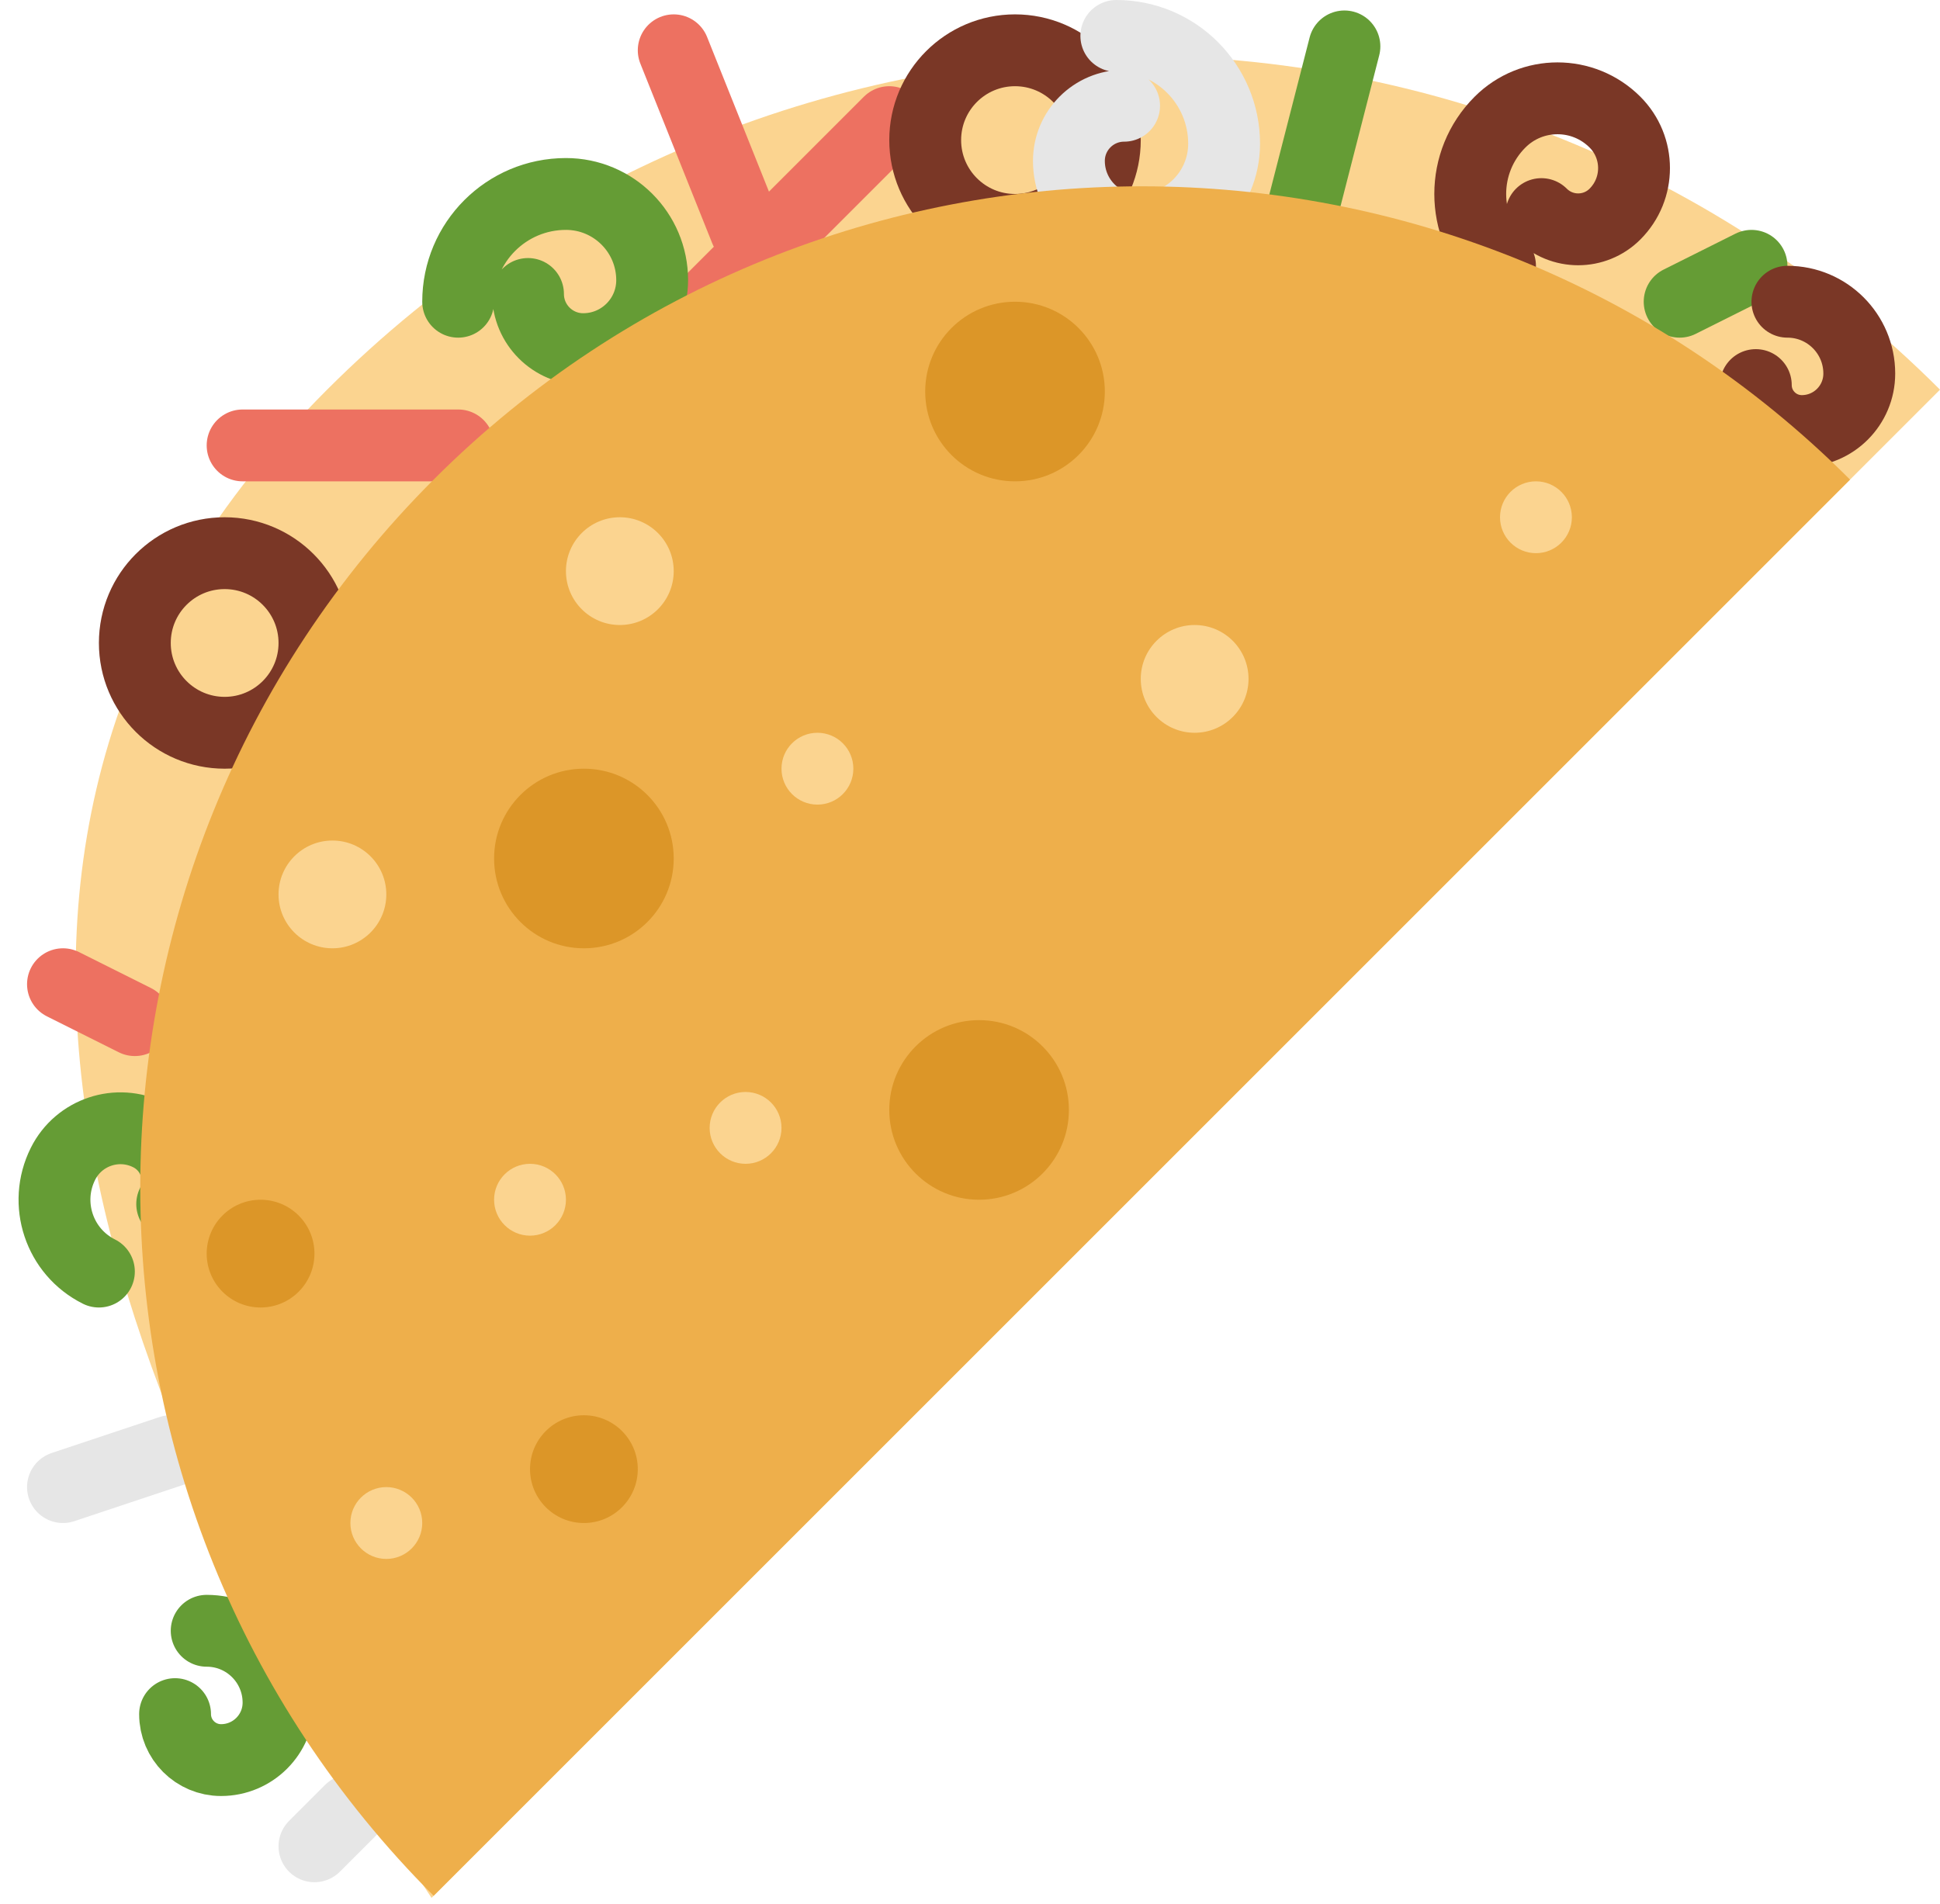 <?xml version="1.0" encoding="UTF-8" standalone="no"?>
<svg width="54px" height="53px" viewBox="0 0 54 53" version="1.1" xmlns="http://www.w3.org/2000/svg" xmlns:xlink="http://www.w3.org/1999/xlink" xmlns:sketch="http://www.bohemiancoding.com/sketch/ns">
    <!-- Generator: Sketch 3.2.2 (9983) - http://www.bohemiancoding.com/sketch -->
    <title>89 - Taco (Flat)</title>
    <desc>Created with Sketch.</desc>
    <defs></defs>
    <g id="Page-1" stroke="none" stroke-width="1" fill="none" fill-rule="evenodd" sketch:type="MSPage">
        <g id="Icons" sketch:type="MSArtboardGroup" transform="translate(-244, -2041)">
            <g id="89---Taco-(Flat)" sketch:type="MSLayerGroup" transform="translate(245, 2042)">
                <path d="M8.105,9.848 C-4.293,22.246 1.753,37.9 11.012,51.836 L53,9.848 C40.603,-2.549 20.502,-2.549 8.105,9.848" id="Fill-2102" fill="#FBD490" sketch:type="MSShapeGroup"></path>
                <path d="M17.753,0.4 L19.753,5.4" id="Stroke-2103" stroke="#ED7161" stroke-width="2" stroke-linecap="round" stroke-linejoin="round" sketch:type="MSShapeGroup"></path>
                <path d="M36.422,0.292 L35.084,5.508" id="Stroke-2104" stroke="#659C35" stroke-width="2" stroke-linecap="round" stroke-linejoin="round" sketch:type="MSShapeGroup"></path>
                <path d="M18.753,7.4 L23.753,2.4 M11.753,11.4 L5.753,11.4" id="Stroke-2105" stroke="#ED7161" stroke-width="2" stroke-linecap="round" stroke-linejoin="round" sketch:type="MSShapeGroup"></path>
                <path d="M45.753,7.4 L47.753,6.4" id="Stroke-2106" stroke="#659C35" stroke-width="2" stroke-linecap="round" stroke-linejoin="round" sketch:type="MSShapeGroup"></path>
                <path d="M3.753,39.4 L0.753,40.4" id="Stroke-2107" stroke="#E6E6E6" stroke-width="2" stroke-linecap="round" stroke-linejoin="round" sketch:type="MSShapeGroup"></path>
                <path d="M0.753,26.4 L2.753,27.4" id="Stroke-2108" stroke="#ED7161" stroke-width="2" stroke-linecap="round" stroke-linejoin="round" sketch:type="MSShapeGroup"></path>
                <path d="M8.753,49.4 L7.753,50.4" id="Stroke-2109" stroke="#E6E6E6" stroke-width="2" stroke-linecap="round" stroke-linejoin="round" sketch:type="MSShapeGroup"></path>
                <path d="M11.753,7.4 C11.753,5.743 13.096,4.4 14.753,4.4 C16.078,4.4 17.153,5.474 17.153,6.8 C17.153,7.86 16.293,8.72 15.233,8.72 C14.385,8.72 13.697,8.032 13.697,7.184" id="Stroke-2110" stroke="#659C35" stroke-width="2" stroke-linecap="round" stroke-linejoin="round" sketch:type="MSShapeGroup"></path>
                <path d="M7.753,16.9 C7.753,18.28 6.634,19.4 5.253,19.4 C3.872,19.4 2.753,18.28 2.753,16.9 C2.753,15.519 3.872,14.4 5.253,14.4 C6.634,14.4 7.753,15.519 7.753,16.9 L7.753,16.9 Z M29.753,2.9 C29.753,4.281 28.634,5.4 27.253,5.4 C25.872,5.4 24.753,4.281 24.753,2.9 C24.753,1.519 25.872,0.4 27.253,0.4 C28.634,0.4 29.753,1.519 29.753,2.9 L29.753,2.9 Z" id="Stroke-2111" stroke="#7A3726" stroke-width="2" stroke-linecap="round" stroke-linejoin="round" sketch:type="MSShapeGroup"></path>
                <path d="M1.753,34.4 C0.648,33.848 0.201,32.504 0.753,31.4 C1.195,30.516 2.269,30.158 3.153,30.6 C3.86,30.953 4.146,31.813 3.793,32.52 M4.753,44.4 C5.858,44.4 6.753,45.295 6.753,46.4 C6.753,47.284 6.037,48 5.153,48 C4.446,48 3.873,47.427 3.873,46.72" id="Stroke-2112" stroke="#659C35" stroke-width="2" stroke-linecap="round" stroke-linejoin="round" sketch:type="MSShapeGroup"></path>
                <path d="M40.753,6.4 C39.648,5.295 39.648,3.504 40.753,2.4 C41.637,1.516 43.069,1.516 43.953,2.4 C44.66,3.107 44.66,4.253 43.953,4.96 C43.388,5.526 42.47,5.526 41.905,4.96 M48.753,7.4 C49.858,7.4 50.753,8.295 50.753,9.4 C50.753,10.284 50.037,11 49.153,11 C48.446,11 47.873,10.427 47.873,9.72" id="Stroke-2113" stroke="#7A3726" stroke-width="2" stroke-linecap="round" stroke-linejoin="round" sketch:type="MSShapeGroup"></path>
                <path d="M30.073,0 C31.73,0 33.073,1.343 33.073,3 C33.073,4.325 31.999,5.4 30.673,5.4 C29.613,5.4 28.753,4.54 28.753,3.48 C28.753,2.632 29.441,1.944 30.289,1.944" id="Stroke-2114" stroke="#E6E6E6" stroke-width="2" stroke-linecap="round" stroke-linejoin="round" sketch:type="MSShapeGroup"></path>
                <path d="M11.07,12.352 C0.182,23.24 0.182,40.891 11.07,51.778 L50.496,12.352 C39.609,1.465 21.957,1.465 11.07,12.352" id="Fill-2115" fill="#EEAF4B" sketch:type="MSShapeGroup"></path>
                <path d="M33.753,17.9 C33.753,18.728 33.081,19.4 32.253,19.4 C31.425,19.4 30.753,18.728 30.753,17.9 C30.753,17.072 31.425,16.4 32.253,16.4 C33.081,16.4 33.753,17.072 33.753,17.9" id="Fill-2116" fill="#FBD490" sketch:type="MSShapeGroup"></path>
                <path d="M7.753,33.9 C7.753,34.728 7.081,35.4 6.253,35.4 C5.425,35.4 4.753,34.728 4.753,33.9 C4.753,33.072 5.425,32.4 6.253,32.4 C7.081,32.4 7.753,33.072 7.753,33.9" id="Fill-2117" fill="#DC9628" sketch:type="MSShapeGroup"></path>
                <path d="M17.753,22.9 C17.753,24.28 16.634,25.4 15.253,25.4 C13.872,25.4 12.753,24.28 12.753,22.9 C12.753,21.519 13.872,20.4 15.253,20.4 C16.634,20.4 17.753,21.519 17.753,22.9" id="Fill-2118" fill="#DC9628" sketch:type="MSShapeGroup"></path>
                <path d="M28.753,29.9 C28.753,31.281 27.634,32.4 26.253,32.4 C24.872,32.4 23.753,31.281 23.753,29.9 C23.753,28.519 24.872,27.4 26.253,27.4 C27.634,27.4 28.753,28.519 28.753,29.9" id="Fill-2119" fill="#DC9628" sketch:type="MSShapeGroup"></path>
                <path d="M29.753,9.9 C29.753,11.281 28.634,12.4 27.253,12.4 C25.872,12.4 24.753,11.281 24.753,9.9 C24.753,8.519 25.872,7.4 27.253,7.4 C28.634,7.4 29.753,8.519 29.753,9.9" id="Fill-2120" fill="#DC9628" sketch:type="MSShapeGroup"></path>
                <path d="M16.753,39.9 C16.753,40.728 16.081,41.4 15.253,41.4 C14.425,41.4 13.753,40.728 13.753,39.9 C13.753,39.072 14.425,38.4 15.253,38.4 C16.081,38.4 16.753,39.072 16.753,39.9" id="Fill-2121" fill="#DC9628" sketch:type="MSShapeGroup"></path>
                <path d="M17.753,14.9 C17.753,15.728 17.081,16.4 16.253,16.4 C15.425,16.4 14.753,15.728 14.753,14.9 C14.753,14.072 15.425,13.4 16.253,13.4 C17.081,13.4 17.753,14.072 17.753,14.9" id="Fill-2122" fill="#FBD490" sketch:type="MSShapeGroup"></path>
                <path d="M9.753,23.9 C9.753,24.728 9.081,25.4 8.253,25.4 C7.425,25.4 6.753,24.728 6.753,23.9 C6.753,23.072 7.425,22.4 8.253,22.4 C9.081,22.4 9.753,23.072 9.753,23.9" id="Fill-2123" fill="#FBD490" sketch:type="MSShapeGroup"></path>
                <path d="M22.753,20.4 C22.753,20.952 22.305,21.4 21.753,21.4 C21.201,21.4 20.753,20.952 20.753,20.4 C20.753,19.847 21.201,19.4 21.753,19.4 C22.305,19.4 22.753,19.847 22.753,20.4" id="Fill-2124" fill="#FBD490" sketch:type="MSShapeGroup"></path>
                <path d="M14.753,32.4 C14.753,32.952 14.305,33.4 13.753,33.4 C13.201,33.4 12.753,32.952 12.753,32.4 C12.753,31.847 13.201,31.4 13.753,31.4 C14.305,31.4 14.753,31.847 14.753,32.4" id="Fill-2125" fill="#FBD490" sketch:type="MSShapeGroup"></path>
                <path d="M42.753,13.4 C42.753,13.952 42.305,14.4 41.753,14.4 C41.201,14.4 40.753,13.952 40.753,13.4 C40.753,12.848 41.201,12.4 41.753,12.4 C42.305,12.4 42.753,12.848 42.753,13.4" id="Fill-2126" fill="#FBD490" sketch:type="MSShapeGroup"></path>
                <path d="M20.753,30.4 C20.753,30.952 20.305,31.4 19.753,31.4 C19.201,31.4 18.753,30.952 18.753,30.4 C18.753,29.848 19.201,29.4 19.753,29.4 C20.305,29.4 20.753,29.848 20.753,30.4" id="Fill-2127" fill="#FBD490" sketch:type="MSShapeGroup"></path>
                <path d="M10.753,41.4 C10.753,41.952 10.305,42.4 9.753,42.4 C9.201,42.4 8.753,41.952 8.753,41.4 C8.753,40.847 9.201,40.4 9.753,40.4 C10.305,40.4 10.753,40.847 10.753,41.4" id="Fill-2128" fill="#FBD490" sketch:type="MSShapeGroup"></path>
            </g>
        </g>
    </g>
</svg>